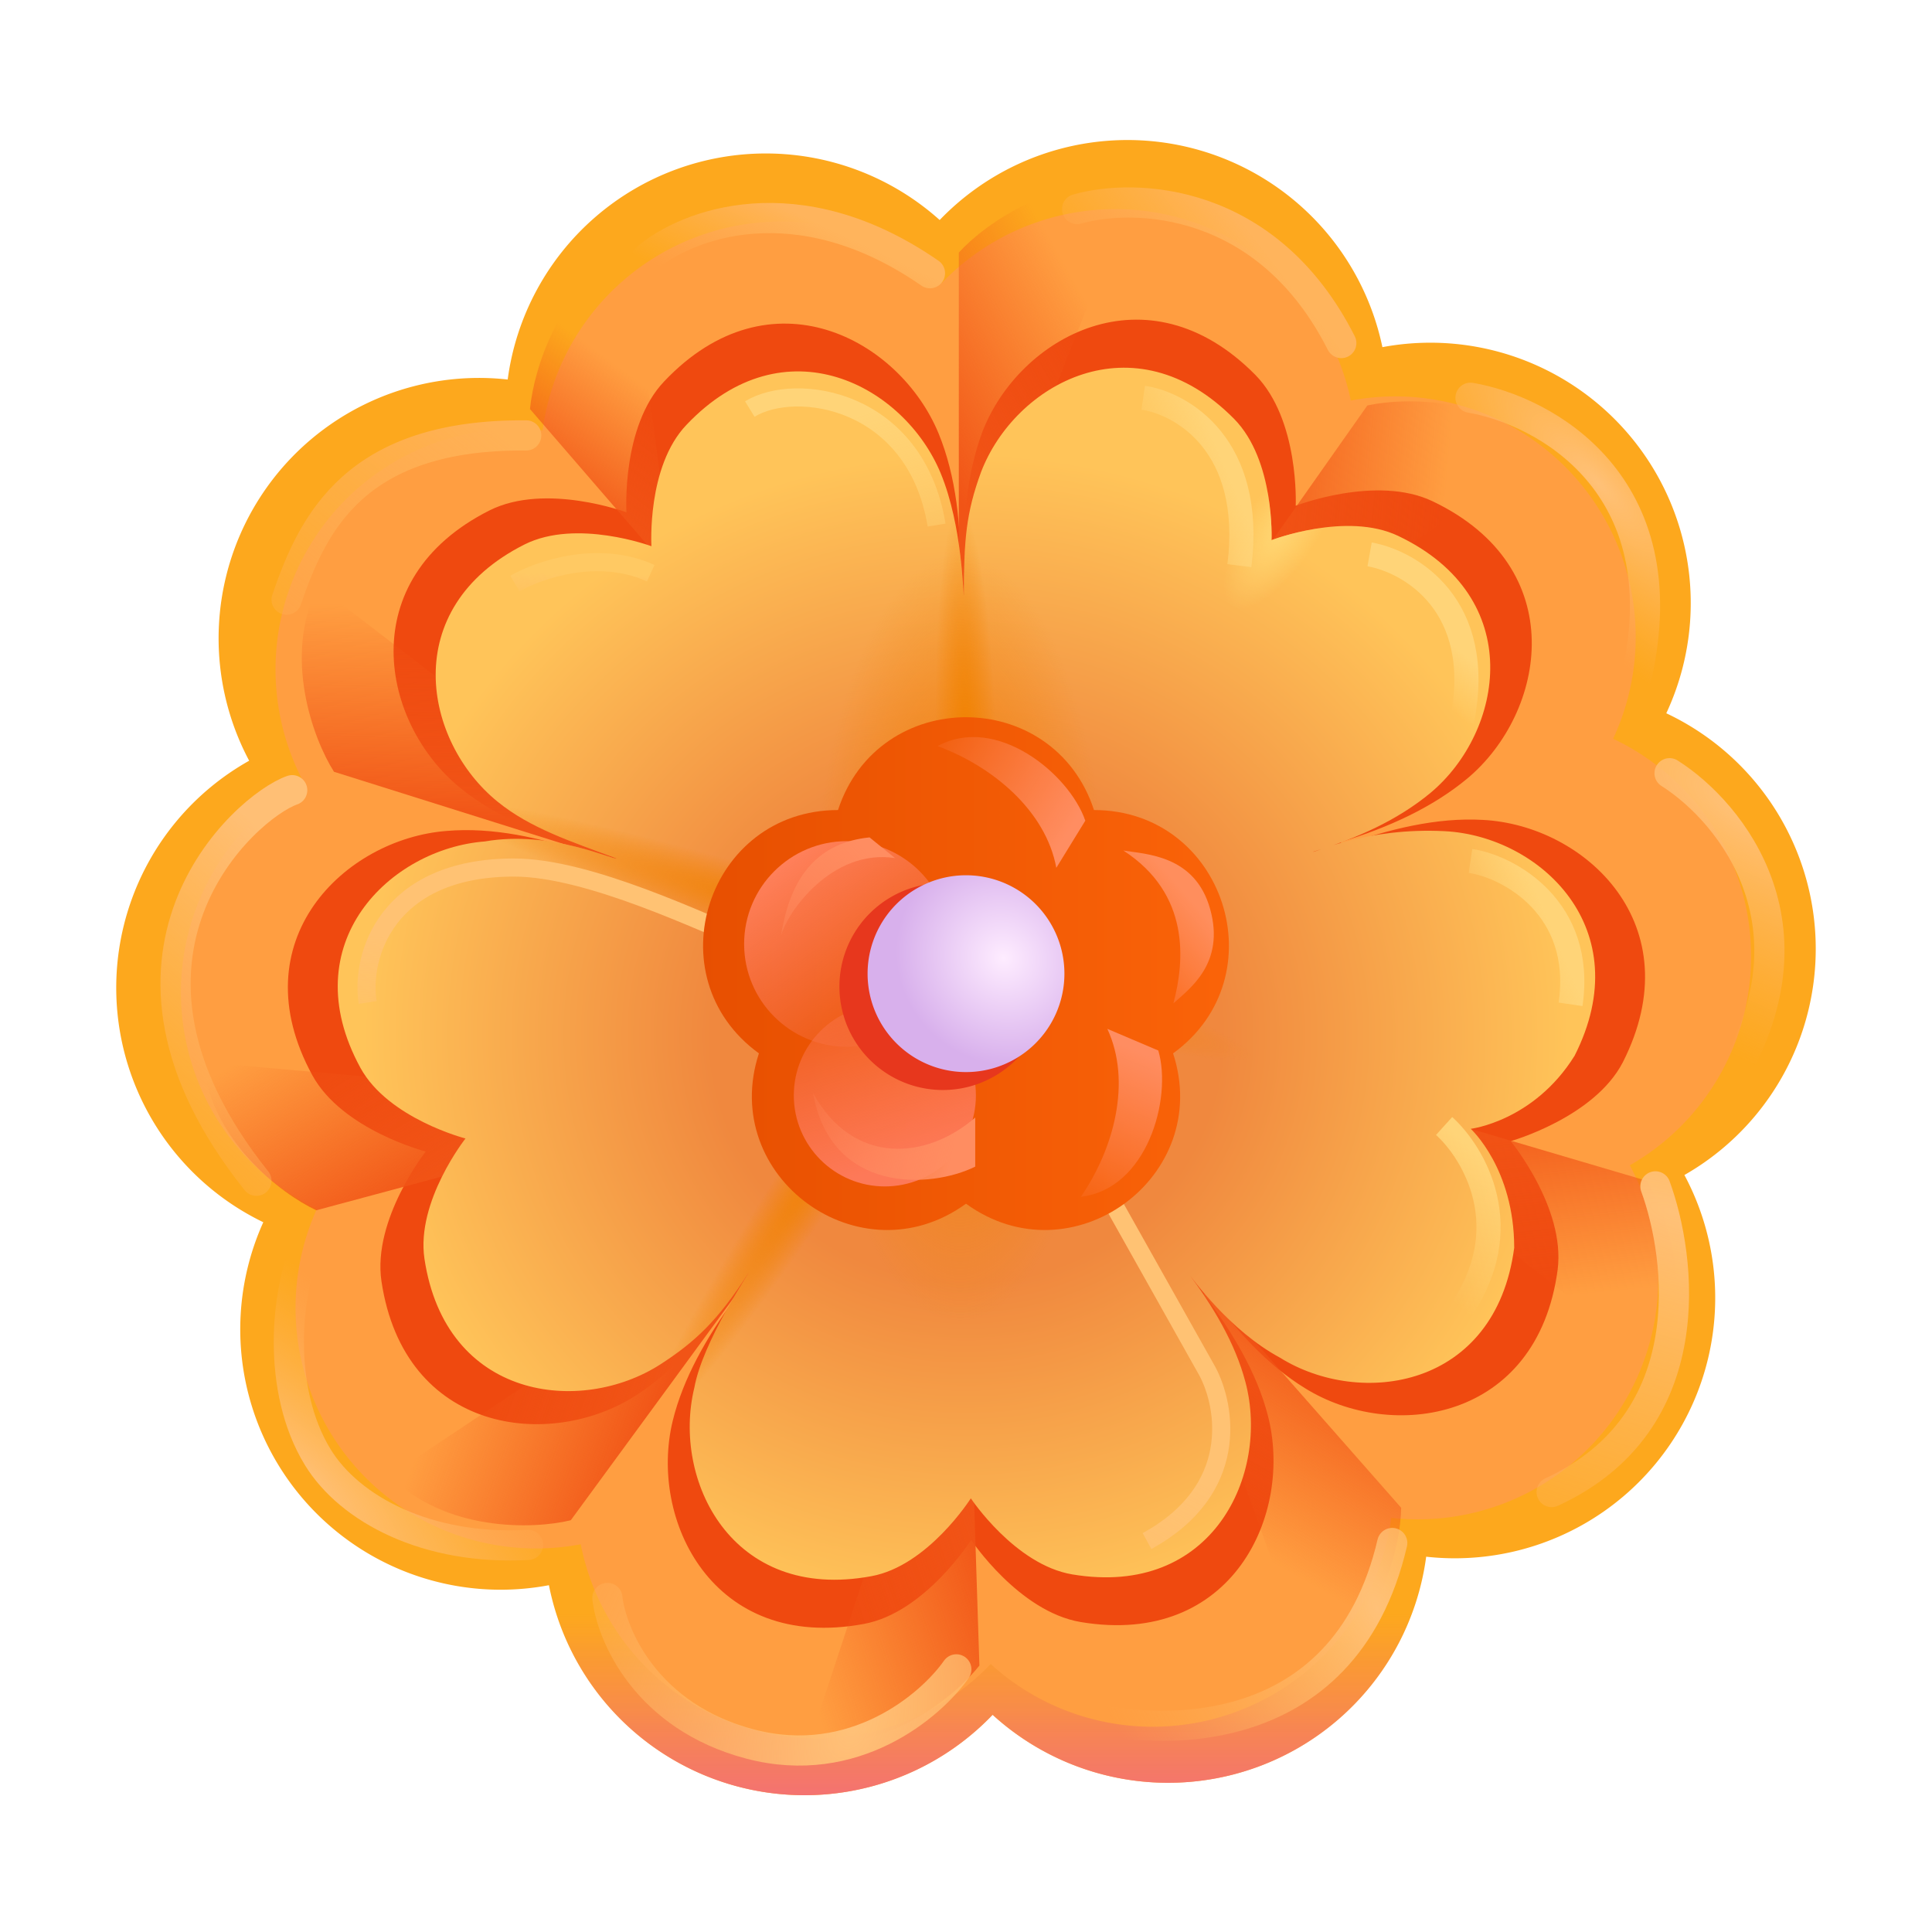 <svg width="32" height="32" fill="none" xmlns="http://www.w3.org/2000/svg"><g filter="url(#a)" fill-rule="evenodd" clip-rule="evenodd"><path d="M15.565 3.745a4.313 4.313 0 0 0-7.156 2.641A4.313 4.313 0 0 0 4.127 12.7a4.313 4.313 0 0 0 .234 7.644 4.313 4.313 0 0 0 4.731 6.012 4.314 4.314 0 0 0 7.349 2.147 4.313 4.313 0 0 0 7.181-2.619 4.313 4.313 0 0 0 4.277-6.322 4.313 4.313 0 0 0-.3-7.648 4.313 4.313 0 0 0-4.702-6.064 4.314 4.314 0 0 0-7.333-2.106Zm6.288 10.248a4.32 4.32 0 0 1-2.384-3.022 4.297 4.297 0 0 1-3.674-1.03 4.3 4.3 0 0 1-3.586 1.3 4.315 4.315 0 0 1-2.164 3.193c.323.604.506 1.295.506 2.028 0 .632-.136 1.232-.38 1.773a4.32 4.32 0 0 1 2.354 3.05 4.328 4.328 0 0 1 3.705 1.053 4.3 4.3 0 0 1 3.592-1.308 4.315 4.315 0 0 1 2.137-3.177 4.294 4.294 0 0 1-.51-2.036c0-.652.145-1.27.404-1.824Z" fill="#FDA81D"/><path d="M15.565 3.745a4.313 4.313 0 0 0-7.156 2.641A4.313 4.313 0 0 0 4.127 12.7a4.313 4.313 0 0 0 .234 7.644 4.313 4.313 0 0 0 4.731 6.012 4.314 4.314 0 0 0 7.349 2.147 4.313 4.313 0 0 0 7.181-2.619 4.313 4.313 0 0 0 4.277-6.322 4.313 4.313 0 0 0-.3-7.648 4.313 4.313 0 0 0-4.702-6.064 4.314 4.314 0 0 0-7.333-2.106Zm6.288 10.248a4.32 4.32 0 0 1-2.384-3.022 4.297 4.297 0 0 1-3.674-1.03 4.3 4.3 0 0 1-3.586 1.3 4.315 4.315 0 0 1-2.164 3.193c.323.604.506 1.295.506 2.028 0 .632-.136 1.232-.38 1.773a4.32 4.32 0 0 1 2.354 3.05 4.328 4.328 0 0 1 3.705 1.053 4.3 4.3 0 0 1 3.592-1.308 4.315 4.315 0 0 1 2.137-3.177 4.294 4.294 0 0 1-.51-2.036c0-.652.145-1.27.404-1.824Z" fill="url(#b)"/></g><g filter="url(#c)"><path fill-rule="evenodd" clip-rule="evenodd" d="M15.598 4.688a3.985 3.985 0 0 0-6.611 2.44 3.984 3.984 0 0 0-3.955 5.834 3.984 3.984 0 0 0 .216 7.062 3.984 3.984 0 0 0 4.371 5.554 3.985 3.985 0 0 0 6.79 1.983 3.985 3.985 0 0 0 6.634-2.42 3.984 3.984 0 0 0 3.952-5.84 3.985 3.985 0 0 0-.277-7.065 3.984 3.984 0 0 0-4.344-5.602 3.986 3.986 0 0 0-6.776-1.946Zm5.81 9.467a3.991 3.991 0 0 1-2.203-2.791 3.969 3.969 0 0 1-3.394-.952 3.973 3.973 0 0 1-3.313 1.2 3.987 3.987 0 0 1-2 2.95c.299.56.468 1.197.468 1.874a3.97 3.97 0 0 1-.351 1.638 3.99 3.99 0 0 1 2.175 2.819 3.97 3.97 0 0 1 3.423.972 3.972 3.972 0 0 1 3.318-1.208 3.986 3.986 0 0 1 1.974-2.936c-.3-.56-.47-1.2-.47-1.88 0-.602.133-1.174.372-1.686Z" fill="#FF9E41"/></g><g filter="url(#d)"><path d="M24.558 13.58c-.755-.043-1.554.15-2.331.431-.01-.021-.01-.043-.021-.064.787-.238 1.521-.572 2.104-1.058 1.295-1.09 1.727-3.486-.583-4.587-.928-.443-2.266.075-2.266.075s.065-1.424-.67-2.169c-1.791-1.813-3.917-.626-4.522.95-.27.734-.334 1.565-.302 2.407h-.065c.022-.842-.064-1.673-.356-2.386-.647-1.565-2.784-2.72-4.544-.863-.712.745-.626 2.17-.626 2.17s-1.338-.497-2.266-.033c-2.278 1.144-1.803 3.53-.486 4.598.583.475 1.338.788 2.126 1.014-.01.022-.021.043-.021.076-.777-.27-1.576-.443-2.332-.378-1.683.13-3.443 1.813-2.223 4.048.497.906 1.878 1.262 1.878 1.262s-.885 1.123-.734 2.148c.378 2.526 2.796 2.806 4.22 1.889.615-.4 1.133-.982 1.576-1.64.022.01.032.032.054.043-.464.636-.853 1.316-1.025 2.018-.4 1.64.658 3.831 3.162 3.367 1.014-.183 1.78-1.392 1.78-1.392s.789 1.187 1.814 1.36c2.515.42 3.53-1.792 3.098-3.432-.184-.702-.583-1.371-1.058-1.997.021-.01.043-.032.065-.043.464.637.993 1.22 1.608 1.597 1.435.896 3.853.561 4.188-1.964.129-1.026-.778-2.126-.778-2.126s1.382-.389 1.857-1.306c1.155-2.278-.626-3.929-2.32-4.015Z" fill="#EF490F"/></g><g filter="url(#e)"><path d="m8.778 6.775 2.375 2.75-.718-5.375C9.26 4.7 8.84 6.13 8.778 6.775Z" fill="url(#f)"/></g><g filter="url(#g)"><path d="M15.881 4.182v6.312L18.78 3.12c-1.27-.263-2.462.583-2.899 1.063Z" fill="url(#h)"/></g><g filter="url(#i)"><path d="m22.647 6.717-3.633 5.162 6.615-4.363c-.888-.946-2.349-.94-2.982-.8Z" fill="url(#j)"/></g><g filter="url(#k)"><path d="m27.28 19.559-6.054-1.786 6.254 4.867c.611-1.145.137-2.526-.2-3.081Z" fill="url(#l)"/></g><g filter="url(#m)"><path d="m23.208 24.974-4.17-4.74 2.695 7.452c1.128-.641 1.464-2.063 1.475-2.712Z" fill="url(#n)"/></g><g filter="url(#o)"><path d="m16.222 27.587-.214-6.63-2.6 7.896c1.285.172 2.413-.757 2.814-1.266Z" fill="url(#p)"/></g><g filter="url(#q)"><path d="m9.454 25.18 3.92-5.351-6.917 4.611c.906.929 2.366.894 2.997.74Z" fill="url(#r)"/></g><g filter="url(#s)"><path d="m5.239 20.046 6.406-1.72-8.28-.733c.125 1.291 1.286 2.178 1.874 2.453Z" fill="url(#t)"/></g><g filter="url(#u)"><path d="m5.532 12.783 6.328 1.99-6.591-5.066c-.588 1.157-.085 2.529.263 3.076Z" fill="url(#v)"/></g><g filter="url(#w)"><path d="M23.93 13.767c-1.307-.067-2.167.366-2.18.34.73-.22 1.41-.53 1.95-.98 1.2-1.01 1.6-3.23-.54-4.25-.86-.41-2.1.07-2.1.07s.06-1.32-.62-2.01c-1.66-1.68-3.63-.58-4.19.88-.25.68-.285 1.13-.285 2.052-.015 0-.02-1.151-.385-2.032-.6-1.45-2.58-2.52-4.21-.8-.66.69-.58 2.01-.58 2.01s-1.24-.46-2.1-.03c-2.11 1.06-1.67 3.27-.45 4.26.54.44 1.218.66 1.97.94-.023.046-1.072-.473-2.18-.28-1.56.12-3.19 1.68-2.06 3.75.46.84 1.74 1.17 1.74 1.17s-.82 1.04-.68 1.99c.35 2.34 2.59 2.6 3.91 1.75.57-.37.948-.72 1.46-1.52.014.007-.762 1.144-.9 1.91-.37 1.52.61 3.55 2.93 3.12.94-.17 1.65-1.29 1.65-1.29s.73 1.1 1.68 1.26c2.33.39 3.27-1.66 2.87-3.18-.17-.65-.54-1.27-.98-1.85.105.14.722.994 1.55 1.44 1.33.83 3.57.52 3.88-1.82 0-1.313-.72-1.97-.72-1.97s1.043-.125 1.72-1.21c1.07-2.11-.58-3.64-2.15-3.72Z" fill="url(#x)"/><path d="M23.93 13.767c-1.307-.067-2.167.366-2.18.34.73-.22 1.41-.53 1.95-.98 1.2-1.01 1.6-3.23-.54-4.25-.86-.41-2.1.07-2.1.07s.06-1.32-.62-2.01c-1.66-1.68-3.63-.58-4.19.88-.25.68-.285 1.13-.285 2.052-.015 0-.02-1.151-.385-2.032-.6-1.45-2.58-2.52-4.21-.8-.66.69-.58 2.01-.58 2.01s-1.24-.46-2.1-.03c-2.11 1.06-1.67 3.27-.45 4.26.54.44 1.218.66 1.97.94-.023.046-1.072-.473-2.18-.28-1.56.12-3.19 1.68-2.06 3.75.46.84 1.74 1.17 1.74 1.17s-.82 1.04-.68 1.99c.35 2.34 2.59 2.6 3.91 1.75.57-.37.948-.72 1.46-1.52.014.007-.762 1.144-.9 1.91-.37 1.52.61 3.55 2.93 3.12.94-.17 1.65-1.29 1.65-1.29s.73 1.1 1.68 1.26c2.33.39 3.27-1.66 2.87-3.18-.17-.65-.54-1.27-.98-1.85.105.14.722.994 1.55 1.44 1.33.83 3.57.52 3.88-1.82 0-1.313-.72-1.97-.72-1.97s1.043-.125 1.72-1.21c1.07-2.11-.58-3.64-2.15-3.72Z" fill="url(#y)"/><path d="M23.93 13.767c-1.307-.067-2.167.366-2.18.34.73-.22 1.41-.53 1.95-.98 1.2-1.01 1.6-3.23-.54-4.25-.86-.41-2.1.07-2.1.07s.06-1.32-.62-2.01c-1.66-1.68-3.63-.58-4.19.88-.25.68-.285 1.13-.285 2.052-.015 0-.02-1.151-.385-2.032-.6-1.45-2.58-2.52-4.21-.8-.66.69-.58 2.01-.58 2.01s-1.24-.46-2.1-.03c-2.11 1.06-1.67 3.27-.45 4.26.54.44 1.218.66 1.97.94-.023.046-1.072-.473-2.18-.28-1.56.12-3.19 1.68-2.06 3.75.46.84 1.74 1.17 1.74 1.17s-.82 1.04-.68 1.99c.35 2.34 2.59 2.6 3.91 1.75.57-.37.948-.72 1.46-1.52.014.007-.762 1.144-.9 1.91-.37 1.52.61 3.55 2.93 3.12.94-.17 1.65-1.29 1.65-1.29s.73 1.1 1.68 1.26c2.33.39 3.27-1.66 2.87-3.18-.17-.65-.54-1.27-.98-1.85.105.14.722.994 1.55 1.44 1.33.83 3.57.52 3.88-1.82 0-1.313-.72-1.97-.72-1.97s1.043-.125 1.72-1.21c1.07-2.11-.58-3.64-2.15-3.72Z" fill="url(#z)"/><path d="M23.93 13.767c-1.307-.067-2.167.366-2.18.34.73-.22 1.41-.53 1.95-.98 1.2-1.01 1.6-3.23-.54-4.25-.86-.41-2.1.07-2.1.07s.06-1.32-.62-2.01c-1.66-1.68-3.63-.58-4.19.88-.25.68-.285 1.13-.285 2.052-.015 0-.02-1.151-.385-2.032-.6-1.45-2.58-2.52-4.21-.8-.66.69-.58 2.01-.58 2.01s-1.24-.46-2.1-.03c-2.11 1.06-1.67 3.27-.45 4.26.54.44 1.218.66 1.97.94-.023.046-1.072-.473-2.18-.28-1.56.12-3.19 1.68-2.06 3.75.46.84 1.74 1.17 1.74 1.17s-.82 1.04-.68 1.99c.35 2.34 2.59 2.6 3.91 1.75.57-.37.948-.72 1.46-1.52.014.007-.762 1.144-.9 1.91-.37 1.52.61 3.55 2.93 3.12.94-.17 1.65-1.29 1.65-1.29s.73 1.1 1.68 1.26c2.33.39 3.27-1.66 2.87-3.18-.17-.65-.54-1.27-.98-1.85.105.14.722.994 1.55 1.44 1.33.83 3.57.52 3.88-1.82 0-1.313-.72-1.97-.72-1.97s1.043-.125 1.72-1.21c1.07-2.11-.58-3.64-2.15-3.72Z" fill="url(#A)"/><path d="M23.93 13.767c-1.307-.067-2.167.366-2.18.34.73-.22 1.41-.53 1.95-.98 1.2-1.01 1.6-3.23-.54-4.25-.86-.41-2.1.07-2.1.07s.06-1.32-.62-2.01c-1.66-1.68-3.63-.58-4.19.88-.25.68-.285 1.13-.285 2.052-.015 0-.02-1.151-.385-2.032-.6-1.45-2.58-2.52-4.21-.8-.66.69-.58 2.01-.58 2.01s-1.24-.46-2.1-.03c-2.11 1.06-1.67 3.27-.45 4.26.54.44 1.218.66 1.97.94-.023.046-1.072-.473-2.18-.28-1.56.12-3.19 1.68-2.06 3.75.46.84 1.74 1.17 1.74 1.17s-.82 1.04-.68 1.99c.35 2.34 2.59 2.6 3.91 1.75.57-.37.948-.72 1.46-1.52.014.007-.762 1.144-.9 1.91-.37 1.52.61 3.55 2.93 3.12.94-.17 1.65-1.29 1.65-1.29s.73 1.1 1.68 1.26c2.33.39 3.27-1.66 2.87-3.18-.17-.65-.54-1.27-.98-1.85.105.14.722.994 1.55 1.44 1.33.83 3.57.52 3.88-1.82 0-1.313-.72-1.97-.72-1.97s1.043-.125 1.72-1.21c1.07-2.11-.58-3.64-2.15-3.72Z" fill="url(#B)"/><path d="M23.93 13.767c-1.307-.067-2.167.366-2.18.34.73-.22 1.41-.53 1.95-.98 1.2-1.01 1.6-3.23-.54-4.25-.86-.41-2.1.07-2.1.07s.06-1.32-.62-2.01c-1.66-1.68-3.63-.58-4.19.88-.25.68-.285 1.13-.285 2.052-.015 0-.02-1.151-.385-2.032-.6-1.45-2.58-2.52-4.21-.8-.66.69-.58 2.01-.58 2.01s-1.24-.46-2.1-.03c-2.11 1.06-1.67 3.27-.45 4.26.54.44 1.218.66 1.97.94-.023.046-1.072-.473-2.18-.28-1.56.12-3.19 1.68-2.06 3.75.46.84 1.74 1.17 1.74 1.17s-.82 1.04-.68 1.99c.35 2.34 2.59 2.6 3.91 1.75.57-.37.948-.72 1.46-1.52.014.007-.762 1.144-.9 1.91-.37 1.52.61 3.55 2.93 3.12.94-.17 1.65-1.29 1.65-1.29s.73 1.1 1.68 1.26c2.33.39 3.27-1.66 2.87-3.18-.17-.65-.54-1.27-.98-1.85.105.14.722.994 1.55 1.44 1.33.83 3.57.52 3.88-1.82 0-1.313-.72-1.97-.72-1.97s1.043-.125 1.72-1.21c1.07-2.11-.58-3.64-2.15-3.72Z" fill="url(#C)"/></g><g filter="url(#D)"><path d="m18.278 19.65 1.72 3.063c.312.583.55 1.962-1 2.812" stroke="url(#E)" stroke-width=".3"/></g><g filter="url(#F)"><path d="M6.09 16.604c-.124-.766.313-2.235 2.423-2.235 1.25 0 3.14.927 3.89 1.219" stroke="url(#G)" stroke-width=".3"/></g><path d="M18.12 13.417c2.16 0 3.06 2.76 1.31 4.03.67 2.05-1.68 3.76-3.43 2.49-1.75 1.27-4.1-.44-3.43-2.49-1.75-1.27-.85-4.03 1.31-4.03.67-2.05 3.57-2.05 4.24 0Z" fill="url(#H)"/><g filter="url(#I)"><path d="M4.747 9.932c.438-1.282 1.144-2.744 3.969-2.72" stroke="url(#J)" stroke-width=".5" stroke-linecap="round"/></g><g filter="url(#K)"><path d="M10.716 4.275c.646-.552 2.487-1.275 4.687.25" stroke="url(#L)" stroke-width=".5" stroke-linecap="round"/></g><g filter="url(#M)"><path d="M17.84 3.463c.949-.271 3.15-.206 4.376 2.219" stroke="url(#N)" stroke-width=".5" stroke-linecap="round"/></g><g filter="url(#O)"><path d="M24.356 6.588c1.22.208 3.475 1.425 2.75 4.625" stroke="url(#P)" stroke-width=".5" stroke-linecap="round"/></g><g filter="url(#Q)"><path d="M27.653 12.807c1.021.646 2.625 2.606.875 5.28" stroke="url(#R)" stroke-width=".5" stroke-linecap="round"/></g><g filter="url(#S)"><path d="M27.419 19.65c.427 1.167.797 3.907-1.719 5.063" stroke="url(#T)" stroke-width=".5" stroke-linecap="round"/></g><g filter="url(#U)"><path d="M17.497 28.307c1.52.51 4.763.675 5.563-2.75" stroke="url(#V)" stroke-width=".5" stroke-linecap="round"/></g><g filter="url(#W)"><path d="M15.84 27.65c-.42.6-1.693 1.689-3.414 1.237-1.721-.452-2.295-1.802-2.366-2.42" stroke="url(#X)" stroke-width=".5" stroke-linecap="round"/></g><g filter="url(#Y)"><path d="M5.09 20.62c-.358.765-.515 2.392.173 3.515.527.862 1.812 1.547 3.484 1.453" stroke="url(#Z)" stroke-width=".5" stroke-linecap="round"/></g><g filter="url(#aa)"><path d="M4.84 13.088c-.78.27-3.562 2.75-.593 6.469" stroke="url(#ab)" stroke-width=".5" stroke-linecap="round"/></g><g filter="url(#ac)"><circle cx="14.028" cy="15.635" r="1.703" fill="url(#ad)"/></g><g filter="url(#ae)"><circle cx="14.656" cy="18.143" r="1.508" fill="url(#af)"/></g><g filter="url(#ag)"><path d="M15.617 18.054a1.713 1.713 0 1 0 0-3.427 1.713 1.713 0 0 0 0 3.427Z" fill="#E7371D"/></g><path d="M16 17.757a1.63 1.63 0 1 0 0-3.26 1.63 1.63 0 0 0 0 3.26Z" fill="url(#ah)"/><g filter="url(#ai)"><path d="m19.185 17.4-.844-.359c.406.875.11 1.984-.438 2.781 1.094-.125 1.516-1.625 1.282-2.422Z" fill="url(#aj)"/></g><g filter="url(#ak)"><path d="m17.976 13.593-.48.781c-.175-.949-1.059-1.682-1.966-2.016.965-.53 2.176.45 2.446 1.235Z" fill="url(#al)"/></g><g filter="url(#am)"><path d="m14.403 13.87.422.343c-1.045-.164-1.803.91-1.89 1.297.156-1.031.642-1.557 1.468-1.64Z" fill="url(#an)"/></g><g filter="url(#ao)"><path d="M16.153 19.322v-.812c-.798.693-2.015.812-2.687-.407.297 1.672 1.943 1.588 2.687 1.22Z" fill="url(#ap)"/></g><g filter="url(#aq)"><path d="M20.044 15.057c-.25-.9-1.073-.907-1.438-.97 1.11.72 1.016 1.829.829 2.532.27-.245.859-.662.609-1.562Z" fill="url(#ar)"/></g><g filter="url(#as)"><path d="M8.528 9.666c.386-.224 1.375-.572 2.25-.172" stroke="url(#at)" stroke-width=".3"/></g><g filter="url(#au)"><path d="M12.419 6.775c.766-.469 2.75-.172 3.094 1.922" stroke="url(#av)" stroke-width=".3"/></g><g filter="url(#aw)"><path d="M18.935 6.588c.635.094 1.843.781 1.593 2.781" stroke="url(#ax)" stroke-width=".4"/></g><g filter="url(#ay)"><path d="M24.356 14.26c.636.094 1.891.781 1.657 2.375" stroke="url(#az)" stroke-width=".4"/></g><g filter="url(#aA)"><path d="M22.685 9.182c.671.12 1.918.84 1.53 2.765" stroke="url(#aB)" stroke-width=".4"/></g><g filter="url(#aC)"><path d="M23.919 18.65c.495.448 1.237 1.694.25 3.094" stroke="url(#aD)" stroke-width=".4"/></g><defs><filter id="a" x="1.926" y="2.219" width="28.148" height="27.718" filterUnits="userSpaceOnUse" color-interpolation-filters="sRGB"><feFlood flood-opacity="0" result="BackgroundImageFix"/><feBlend in="SourceGraphic" in2="BackgroundImageFix" result="shape"/><feColorMatrix in="SourceAlpha" values="0 0 0 0 0 0 0 0 0 0 0 0 0 0 0 0 0 0 127 0" result="hardAlpha"/><feOffset/><feGaussianBlur stdDeviation="2"/><feComposite in2="hardAlpha" operator="arithmetic" k2="-1" k3="1"/><feColorMatrix values="0 0 0 0 0.992 0 0 0 0 0.643 0 0 0 0 0.102 0 0 0 1 0"/><feBlend in2="shape" result="effect1_innerShadow_28327_7239"/><feColorMatrix in="SourceAlpha" values="0 0 0 0 0 0 0 0 0 0 0 0 0 0 0 0 0 0 127 0" result="hardAlpha"/><feOffset dy="-.2"/><feGaussianBlur stdDeviation=".125"/><feComposite in2="hardAlpha" operator="arithmetic" k2="-1" k3="1"/><feColorMatrix values="0 0 0 0 0.953 0 0 0 0 0.412 0 0 0 0 0.514 0 0 0 1 0"/><feBlend in2="effect1_innerShadow_28327_7239" result="effect2_innerShadow_28327_7239"/><feColorMatrix in="SourceAlpha" values="0 0 0 0 0 0 0 0 0 0 0 0 0 0 0 0 0 0 127 0" result="hardAlpha"/><feOffset dy=".1"/><feGaussianBlur stdDeviation=".125"/><feComposite in2="hardAlpha" operator="arithmetic" k2="-1" k3="1"/><feColorMatrix values="0 0 0 0 0.941 0 0 0 0 0.553 0 0 0 0 0.337 0 0 0 1 0"/><feBlend in2="effect2_innerShadow_28327_7239" result="effect3_innerShadow_28327_7239"/></filter><filter id="c" x="1.998" y="2.463" width="28.005" height="27.33" filterUnits="userSpaceOnUse" color-interpolation-filters="sRGB"><feFlood flood-opacity="0" result="BackgroundImageFix"/><feBlend in="SourceGraphic" in2="BackgroundImageFix" result="shape"/><feGaussianBlur stdDeviation=".5" result="effect1_foregroundBlur_28327_7239"/></filter><filter id="d" x="2.268" y="2.794" width="27.479" height="26.667" filterUnits="userSpaceOnUse" color-interpolation-filters="sRGB"><feFlood flood-opacity="0" result="BackgroundImageFix"/><feBlend in="SourceGraphic" in2="BackgroundImageFix" result="shape"/><feGaussianBlur stdDeviation="1.25" result="effect1_foregroundBlur_28327_7239"/></filter><filter id="e" x="8.278" y="3.65" width="3.375" height="6.375" filterUnits="userSpaceOnUse" color-interpolation-filters="sRGB"><feFlood flood-opacity="0" result="BackgroundImageFix"/><feBlend in="SourceGraphic" in2="BackgroundImageFix" result="shape"/><feGaussianBlur stdDeviation=".25" result="effect1_foregroundBlur_28327_7239"/></filter><filter id="g" x="15.381" y="2.57" width="3.898" height="8.425" filterUnits="userSpaceOnUse" color-interpolation-filters="sRGB"><feFlood flood-opacity="0" result="BackgroundImageFix"/><feBlend in="SourceGraphic" in2="BackgroundImageFix" result="shape"/><feGaussianBlur stdDeviation=".25" result="effect1_foregroundBlur_28327_7239"/></filter><filter id="i" x="18.514" y="6.148" width="7.615" height="6.231" filterUnits="userSpaceOnUse" color-interpolation-filters="sRGB"><feFlood flood-opacity="0" result="BackgroundImageFix"/><feBlend in="SourceGraphic" in2="BackgroundImageFix" result="shape"/><feGaussianBlur stdDeviation=".25" result="effect1_foregroundBlur_28327_7239"/></filter><filter id="k" x="20.726" y="17.273" width="7.549" height="5.866" filterUnits="userSpaceOnUse" color-interpolation-filters="sRGB"><feFlood flood-opacity="0" result="BackgroundImageFix"/><feBlend in="SourceGraphic" in2="BackgroundImageFix" result="shape"/><feGaussianBlur stdDeviation=".25" result="effect1_foregroundBlur_28327_7239"/></filter><filter id="m" x="18.538" y="19.735" width="5.169" height="8.452" filterUnits="userSpaceOnUse" color-interpolation-filters="sRGB"><feFlood flood-opacity="0" result="BackgroundImageFix"/><feBlend in="SourceGraphic" in2="BackgroundImageFix" result="shape"/><feGaussianBlur stdDeviation=".25" result="effect1_foregroundBlur_28327_7239"/></filter><filter id="o" x="12.907" y="20.457" width="3.815" height="8.917" filterUnits="userSpaceOnUse" color-interpolation-filters="sRGB"><feFlood flood-opacity="0" result="BackgroundImageFix"/><feBlend in="SourceGraphic" in2="BackgroundImageFix" result="shape"/><feGaussianBlur stdDeviation=".25" result="effect1_foregroundBlur_28327_7239"/></filter><filter id="q" x="5.957" y="19.329" width="7.917" height="6.435" filterUnits="userSpaceOnUse" color-interpolation-filters="sRGB"><feFlood flood-opacity="0" result="BackgroundImageFix"/><feBlend in="SourceGraphic" in2="BackgroundImageFix" result="shape"/><feGaussianBlur stdDeviation=".25" result="effect1_foregroundBlur_28327_7239"/></filter><filter id="s" x="2.865" y="17.093" width="9.281" height="3.453" filterUnits="userSpaceOnUse" color-interpolation-filters="sRGB"><feFlood flood-opacity="0" result="BackgroundImageFix"/><feBlend in="SourceGraphic" in2="BackgroundImageFix" result="shape"/><feGaussianBlur stdDeviation=".25" result="effect1_foregroundBlur_28327_7239"/></filter><filter id="u" x="4.498" y="9.208" width="7.861" height="6.066" filterUnits="userSpaceOnUse" color-interpolation-filters="sRGB"><feFlood flood-opacity="0" result="BackgroundImageFix"/><feBlend in="SourceGraphic" in2="BackgroundImageFix" result="shape"/><feGaussianBlur stdDeviation=".25" result="effect1_foregroundBlur_28327_7239"/></filter><filter id="w" x="5.594" y="6.09" width="20.827" height="20.075" filterUnits="userSpaceOnUse" color-interpolation-filters="sRGB"><feFlood flood-opacity="0" result="BackgroundImageFix"/><feBlend in="SourceGraphic" in2="BackgroundImageFix" result="shape"/><feColorMatrix in="SourceAlpha" values="0 0 0 0 0 0 0 0 0 0 0 0 0 0 0 0 0 0 127 0" result="hardAlpha"/><feOffset/><feGaussianBlur stdDeviation="1"/><feComposite in2="hardAlpha" operator="arithmetic" k2="-1" k3="1"/><feColorMatrix values="0 0 0 0 0.969 0 0 0 0 0.722 0 0 0 0 0.235 0 0 0 1 0"/><feBlend in2="shape" result="effect1_innerShadow_28327_7239"/></filter><filter id="D" x="17.648" y="19.077" width="3.229" height="7.08" filterUnits="userSpaceOnUse" color-interpolation-filters="sRGB"><feFlood flood-opacity="0" result="BackgroundImageFix"/><feBlend in="SourceGraphic" in2="BackgroundImageFix" result="shape"/><feGaussianBlur stdDeviation=".25" result="effect1_foregroundBlur_28327_7239"/></filter><filter id="F" x="5.421" y="13.719" width="7.536" height="3.408" filterUnits="userSpaceOnUse" color-interpolation-filters="sRGB"><feFlood flood-opacity="0" result="BackgroundImageFix"/><feBlend in="SourceGraphic" in2="BackgroundImageFix" result="shape"/><feGaussianBlur stdDeviation=".25" result="effect1_foregroundBlur_28327_7239"/></filter><filter id="I" x="3.997" y="6.463" width="5.469" height="4.219" filterUnits="userSpaceOnUse" color-interpolation-filters="sRGB"><feFlood flood-opacity="0" result="BackgroundImageFix"/><feBlend in="SourceGraphic" in2="BackgroundImageFix" result="shape"/><feGaussianBlur stdDeviation=".25" result="effect1_foregroundBlur_28327_7239"/></filter><filter id="K" x="9.966" y="2.862" width="6.188" height="2.414" filterUnits="userSpaceOnUse" color-interpolation-filters="sRGB"><feFlood flood-opacity="0" result="BackgroundImageFix"/><feBlend in="SourceGraphic" in2="BackgroundImageFix" result="shape"/><feGaussianBlur stdDeviation=".25" result="effect1_foregroundBlur_28327_7239"/></filter><filter id="M" x="17.091" y="2.604" width="5.875" height="3.827" filterUnits="userSpaceOnUse" color-interpolation-filters="sRGB"><feFlood flood-opacity="0" result="BackgroundImageFix"/><feBlend in="SourceGraphic" in2="BackgroundImageFix" result="shape"/><feGaussianBlur stdDeviation=".25" result="effect1_foregroundBlur_28327_7239"/></filter><filter id="O" x="23.606" y="5.838" width="4.391" height="6.125" filterUnits="userSpaceOnUse" color-interpolation-filters="sRGB"><feFlood flood-opacity="0" result="BackgroundImageFix"/><feBlend in="SourceGraphic" in2="BackgroundImageFix" result="shape"/><feGaussianBlur stdDeviation=".25" result="effect1_foregroundBlur_28327_7239"/></filter><filter id="Q" x="26.903" y="12.057" width="3.154" height="6.781" filterUnits="userSpaceOnUse" color-interpolation-filters="sRGB"><feFlood flood-opacity="0" result="BackgroundImageFix"/><feBlend in="SourceGraphic" in2="BackgroundImageFix" result="shape"/><feGaussianBlur stdDeviation=".25" result="effect1_foregroundBlur_28327_7239"/></filter><filter id="S" x="24.95" y="18.9" width="3.526" height="6.563" filterUnits="userSpaceOnUse" color-interpolation-filters="sRGB"><feFlood flood-opacity="0" result="BackgroundImageFix"/><feBlend in="SourceGraphic" in2="BackgroundImageFix" result="shape"/><feGaussianBlur stdDeviation=".25" result="effect1_foregroundBlur_28327_7239"/></filter><filter id="U" x="16.747" y="24.807" width="7.063" height="4.529" filterUnits="userSpaceOnUse" color-interpolation-filters="sRGB"><feFlood flood-opacity="0" result="BackgroundImageFix"/><feBlend in="SourceGraphic" in2="BackgroundImageFix" result="shape"/><feGaussianBlur stdDeviation=".25" result="effect1_foregroundBlur_28327_7239"/></filter><filter id="W" x="9.31" y="25.717" width="7.281" height="4.028" filterUnits="userSpaceOnUse" color-interpolation-filters="sRGB"><feFlood flood-opacity="0" result="BackgroundImageFix"/><feBlend in="SourceGraphic" in2="BackgroundImageFix" result="shape"/><feGaussianBlur stdDeviation=".25" result="effect1_foregroundBlur_28327_7239"/></filter><filter id="Y" x="4.034" y="19.869" width="5.463" height="6.477" filterUnits="userSpaceOnUse" color-interpolation-filters="sRGB"><feFlood flood-opacity="0" result="BackgroundImageFix"/><feBlend in="SourceGraphic" in2="BackgroundImageFix" result="shape"/><feGaussianBlur stdDeviation=".25" result="effect1_foregroundBlur_28327_7239"/></filter><filter id="aa" x="2.158" y="12.338" width="3.433" height="7.969" filterUnits="userSpaceOnUse" color-interpolation-filters="sRGB"><feFlood flood-opacity="0" result="BackgroundImageFix"/><feBlend in="SourceGraphic" in2="BackgroundImageFix" result="shape"/><feGaussianBlur stdDeviation=".25" result="effect1_foregroundBlur_28327_7239"/></filter><filter id="ac" x="11.825" y="13.432" width="4.406" height="4.406" filterUnits="userSpaceOnUse" color-interpolation-filters="sRGB"><feFlood flood-opacity="0" result="BackgroundImageFix"/><feBlend in="SourceGraphic" in2="BackgroundImageFix" result="shape"/><feGaussianBlur stdDeviation=".25" result="effect1_foregroundBlur_28327_7239"/></filter><filter id="ae" x="12.648" y="16.135" width="4.016" height="4.016" filterUnits="userSpaceOnUse" color-interpolation-filters="sRGB"><feFlood flood-opacity="0" result="BackgroundImageFix"/><feBlend in="SourceGraphic" in2="BackgroundImageFix" result="shape"/><feGaussianBlur stdDeviation=".25" result="effect1_foregroundBlur_28327_7239"/></filter><filter id="ag" x="13.403" y="14.127" width="4.427" height="4.427" filterUnits="userSpaceOnUse" color-interpolation-filters="sRGB"><feFlood flood-opacity="0" result="BackgroundImageFix"/><feBlend in="SourceGraphic" in2="BackgroundImageFix" result="shape"/><feGaussianBlur stdDeviation=".25" result="effect1_foregroundBlur_28327_7239"/></filter><filter id="ai" x="17.603" y="16.741" width="1.944" height="3.381" filterUnits="userSpaceOnUse" color-interpolation-filters="sRGB"><feFlood flood-opacity="0" result="BackgroundImageFix"/><feBlend in="SourceGraphic" in2="BackgroundImageFix" result="shape"/><feGaussianBlur stdDeviation=".15" result="effect1_foregroundBlur_28327_7239"/></filter><filter id="ak" x="15.23" y="11.908" width="3.046" height="2.767" filterUnits="userSpaceOnUse" color-interpolation-filters="sRGB"><feFlood flood-opacity="0" result="BackgroundImageFix"/><feBlend in="SourceGraphic" in2="BackgroundImageFix" result="shape"/><feGaussianBlur stdDeviation=".15" result="effect1_foregroundBlur_28327_7239"/></filter><filter id="am" x="12.635" y="13.569" width="2.491" height="2.241" filterUnits="userSpaceOnUse" color-interpolation-filters="sRGB"><feFlood flood-opacity="0" result="BackgroundImageFix"/><feBlend in="SourceGraphic" in2="BackgroundImageFix" result="shape"/><feGaussianBlur stdDeviation=".15" result="effect1_foregroundBlur_28327_7239"/></filter><filter id="ao" x="13.166" y="17.803" width="3.287" height="2.038" filterUnits="userSpaceOnUse" color-interpolation-filters="sRGB"><feFlood flood-opacity="0" result="BackgroundImageFix"/><feBlend in="SourceGraphic" in2="BackgroundImageFix" result="shape"/><feGaussianBlur stdDeviation=".15" result="effect1_foregroundBlur_28327_7239"/></filter><filter id="aq" x="18.306" y="13.788" width="2.098" height="3.131" filterUnits="userSpaceOnUse" color-interpolation-filters="sRGB"><feFlood flood-opacity="0" result="BackgroundImageFix"/><feBlend in="SourceGraphic" in2="BackgroundImageFix" result="shape"/><feGaussianBlur stdDeviation=".15" result="effect1_foregroundBlur_28327_7239"/></filter><filter id="as" x="7.953" y="8.661" width="3.388" height="1.635" filterUnits="userSpaceOnUse" color-interpolation-filters="sRGB"><feFlood flood-opacity="0" result="BackgroundImageFix"/><feBlend in="SourceGraphic" in2="BackgroundImageFix" result="shape"/><feGaussianBlur stdDeviation=".25" result="effect1_foregroundBlur_28327_7239"/></filter><filter id="au" x="11.841" y="5.933" width="4.32" height="3.288" filterUnits="userSpaceOnUse" color-interpolation-filters="sRGB"><feFlood flood-opacity="0" result="BackgroundImageFix"/><feBlend in="SourceGraphic" in2="BackgroundImageFix" result="shape"/><feGaussianBlur stdDeviation=".25" result="effect1_foregroundBlur_28327_7239"/></filter><filter id="aw" x="18.405" y="5.89" width="2.856" height="4.004" filterUnits="userSpaceOnUse" color-interpolation-filters="sRGB"><feFlood flood-opacity="0" result="BackgroundImageFix"/><feBlend in="SourceGraphic" in2="BackgroundImageFix" result="shape"/><feGaussianBlur stdDeviation=".25" result="effect1_foregroundBlur_28327_7239"/></filter><filter id="ay" x="23.827" y="13.562" width="2.914" height="3.602" filterUnits="userSpaceOnUse" color-interpolation-filters="sRGB"><feFlood flood-opacity="0" result="BackgroundImageFix"/><feBlend in="SourceGraphic" in2="BackgroundImageFix" result="shape"/><feGaussianBlur stdDeviation=".25" result="effect1_foregroundBlur_28327_7239"/></filter><filter id="aA" x="22.149" y="8.485" width="2.839" height="4.002" filterUnits="userSpaceOnUse" color-interpolation-filters="sRGB"><feFlood flood-opacity="0" result="BackgroundImageFix"/><feBlend in="SourceGraphic" in2="BackgroundImageFix" result="shape"/><feGaussianBlur stdDeviation=".25" result="effect1_foregroundBlur_28327_7239"/></filter><filter id="aC" x="23.485" y="18.202" width="1.67" height="3.957" filterUnits="userSpaceOnUse" color-interpolation-filters="sRGB"><feFlood flood-opacity="0" result="BackgroundImageFix"/><feBlend in="SourceGraphic" in2="BackgroundImageFix" result="shape"/><feGaussianBlur stdDeviation=".15" result="effect1_foregroundBlur_28327_7239"/></filter><linearGradient id="b" x1="16" y1="30.338" x2="16" y2="26.838" gradientUnits="userSpaceOnUse"><stop stop-color="#F2697F"/><stop offset="1" stop-color="#F2697F" stop-opacity="0"/></linearGradient><linearGradient id="f" x1="9.372" y1="8.432" x2="10.81" y2="6.494" gradientUnits="userSpaceOnUse"><stop stop-color="#F15416"/><stop offset="1" stop-color="#F15416" stop-opacity="0"/></linearGradient><linearGradient id="h" x1="15.7" y1="7.916" x2="18.685" y2="6.213" gradientUnits="userSpaceOnUse"><stop stop-color="#F15416"/><stop offset="1" stop-color="#F15416" stop-opacity="0"/></linearGradient><linearGradient id="j" x1="20.35" y1="9.667" x2="23.77" y2="9.991" gradientUnits="userSpaceOnUse"><stop stop-color="#F15416"/><stop offset="1" stop-color="#F15416" stop-opacity="0"/></linearGradient><linearGradient id="l" x1="25.622" y1="18.15" x2="25.95" y2="21.463" gradientUnits="userSpaceOnUse"><stop stop-color="#F15416"/><stop offset="1" stop-color="#F15416" stop-opacity="0"/></linearGradient><linearGradient id="n" x1="22.935" y1="22.588" x2="21.067" y2="25.876" gradientUnits="userSpaceOnUse"><stop stop-color="#F15416"/><stop offset="1" stop-color="#F15416" stop-opacity="0"/></linearGradient><linearGradient id="p" x1="16.508" y1="26.082" x2="13.164" y2="27.175" gradientUnits="userSpaceOnUse"><stop stop-color="#F15416"/><stop offset="1" stop-color="#F15416" stop-opacity="0"/></linearGradient><linearGradient id="r" x1="10.606" y1="24.171" x2="7.3" y2="22.97" gradientUnits="userSpaceOnUse"><stop stop-color="#F15416"/><stop offset="1" stop-color="#F15416" stop-opacity="0"/></linearGradient><linearGradient id="t" x1="6.769" y1="19.981" x2="4.942" y2="16.974" gradientUnits="userSpaceOnUse"><stop stop-color="#F15416"/><stop offset="1" stop-color="#F15416" stop-opacity="0"/></linearGradient><linearGradient id="v" x1="6.858" y1="13.55" x2="6.932" y2="10.033" gradientUnits="userSpaceOnUse"><stop stop-color="#F15416"/><stop offset="1" stop-color="#F15416" stop-opacity="0"/></linearGradient><linearGradient id="E" x1="20.497" y1="24.838" x2="16.497" y2="32.744" gradientUnits="userSpaceOnUse"><stop stop-color="#FFC273"/><stop offset="1" stop-color="#FFC273" stop-opacity="0"/></linearGradient><linearGradient id="G" x1="13.226" y1="15.77" x2="13.135" y2="18.108" gradientUnits="userSpaceOnUse"><stop stop-color="#FFC273"/><stop offset="1" stop-color="#FFC273" stop-opacity="0"/></linearGradient><linearGradient id="H" x1="11.122" y1="16.775" x2="21.122" y2="16.775" gradientUnits="userSpaceOnUse"><stop stop-color="#E64E00"/><stop offset="1" stop-color="#FC6509"/></linearGradient><linearGradient id="J" x1="8.31" y1="7.213" x2="4.025" y2="12.558" gradientUnits="userSpaceOnUse"><stop stop-color="#FFB155"/><stop offset="1" stop-color="#FFB155" stop-opacity="0"/></linearGradient><linearGradient id="L" x1="14.014" y1="3.912" x2="13.264" y2="5.514" gradientUnits="userSpaceOnUse"><stop stop-color="#FFB45C"/><stop offset="1" stop-color="#FFB155" stop-opacity="0"/></linearGradient><linearGradient id="N" x1="20.919" y1="4.119" x2="18.504" y2="6.009" gradientUnits="userSpaceOnUse"><stop stop-color="#FFB45C"/><stop offset="1" stop-color="#FFB155" stop-opacity="0"/></linearGradient><linearGradient id="ab" x1="3.31" y1="12.807" x2="-1.088" y2="17.673" gradientUnits="userSpaceOnUse"><stop stop-color="#FFBF75"/><stop offset="1" stop-color="#FFB155" stop-opacity="0"/></linearGradient><linearGradient id="ad" x1="13.185" y1="14.119" x2="15.528" y2="17.338" gradientUnits="userSpaceOnUse"><stop stop-color="#FF805B"/><stop offset="1" stop-color="#F6724C" stop-opacity="0"/></linearGradient><linearGradient id="af" x1="15.265" y1="19.18" x2="14.103" y2="15.252" gradientUnits="userSpaceOnUse"><stop stop-color="#FD7958"/><stop offset="1" stop-color="#FD7958" stop-opacity="0"/></linearGradient><linearGradient id="aj" x1="19.159" y1="17.541" x2="17.997" y2="20.338" gradientUnits="userSpaceOnUse"><stop stop-color="#FF8D61"/><stop offset="1" stop-color="#FF8D61" stop-opacity="0"/></linearGradient><linearGradient id="al" x1="17.874" y1="13.493" x2="15.309" y2="11.883" gradientUnits="userSpaceOnUse"><stop stop-color="#FF8D61"/><stop offset="1" stop-color="#FF8D61" stop-opacity="0"/></linearGradient><linearGradient id="an" x1="14.226" y1="13.965" x2="12.074" y2="16.095" gradientUnits="userSpaceOnUse"><stop stop-color="#FF8D61"/><stop offset="1" stop-color="#FF8D61" stop-opacity="0"/></linearGradient><linearGradient id="ap" x1="15.73" y1="19.308" x2="12.774" y2="18.647" gradientUnits="userSpaceOnUse"><stop stop-color="#FF8D61"/><stop offset="1" stop-color="#FF8D61" stop-opacity="0"/></linearGradient><linearGradient id="ar" x1="20.091" y1="15.307" x2="18.517" y2="16.705" gradientUnits="userSpaceOnUse"><stop stop-color="#FF8E5D"/><stop offset="1" stop-color="#FF8D61" stop-opacity="0"/></linearGradient><linearGradient id="at" x1="11.071" y1="9.533" x2="11.064" y2="9.905" gradientUnits="userSpaceOnUse"><stop stop-color="#FFC963"/><stop offset="1" stop-color="#FFC273" stop-opacity="0"/></linearGradient><linearGradient id="av" x1="14.34" y1="6.824" x2="15.513" y2="10.459" gradientUnits="userSpaceOnUse"><stop stop-color="#FFD478"/><stop offset="1" stop-color="#FFD478" stop-opacity="0"/></linearGradient><linearGradient id="ax" x1="20.153" y1="7.4" x2="18.866" y2="7.95" gradientUnits="userSpaceOnUse"><stop stop-color="#FFD478"/><stop offset="1" stop-color="#FFD478" stop-opacity="0"/></linearGradient><linearGradient id="az" x1="25.575" y1="15.072" x2="24.288" y2="15.622" gradientUnits="userSpaceOnUse"><stop stop-color="#FFD478"/><stop offset="1" stop-color="#FFD478" stop-opacity="0"/></linearGradient><linearGradient id="aB" x1="23.487" y1="10.213" x2="22.95" y2="10.869" gradientUnits="userSpaceOnUse"><stop stop-color="#FFD478"/><stop offset="1" stop-color="#FFD478" stop-opacity="0"/></linearGradient><linearGradient id="aD" x1="24.122" y1="18.791" x2="22.729" y2="20.359" gradientUnits="userSpaceOnUse"><stop stop-color="#FFD478"/><stop offset="1" stop-color="#FFD478" stop-opacity="0"/></linearGradient><radialGradient id="x" cx="0" cy="0" r="1" gradientUnits="userSpaceOnUse" gradientTransform="matrix(0 9.625 -9.986 0 16.008 17.15)"><stop offset=".423" stop-color="#F0883E"/><stop offset="1" stop-color="#FFC459"/></radialGradient><radialGradient id="y" cx="0" cy="0" r="1" gradientUnits="userSpaceOnUse" gradientTransform="rotate(-91.42 14.159 -1.498) scale(4.204 .504)"><stop stop-color="#F18200"/><stop offset="1" stop-color="#F18200" stop-opacity="0"/></radialGradient><radialGradient id="z" cx="0" cy="0" r="1" gradientUnits="userSpaceOnUse" gradientTransform="matrix(0 -6.375 2.449 0 15.903 15.525)"><stop stop-color="#F18200"/><stop offset="1" stop-color="#F18200" stop-opacity="0"/></radialGradient><radialGradient id="A" cx="0" cy="0" r="1" gradientUnits="userSpaceOnUse" gradientTransform="matrix(-6.625 -2.062 .173 -.557 14.09 15.432)"><stop stop-color="#F18200"/><stop offset="1" stop-color="#F18200" stop-opacity="0"/></radialGradient><radialGradient id="B" cx="0" cy="0" r="1" gradientUnits="userSpaceOnUse" gradientTransform="rotate(123.457 2.144 13.014) scale(6.405 .539)"><stop stop-color="#F18200"/><stop offset="1" stop-color="#F18200" stop-opacity="0"/></radialGradient><radialGradient id="C" cx="0" cy="0" r="1" gradientUnits="userSpaceOnUse" gradientTransform="matrix(-.875 1.375 -.514 -.327 21.278 8.682)"><stop stop-color="#FFD875"/><stop offset="1" stop-color="#FFD875" stop-opacity="0"/></radialGradient><radialGradient id="P" cx="0" cy="0" r="1" gradientUnits="userSpaceOnUse" gradientTransform="rotate(136.302 11.63 9.303) scale(1.945 6.133)"><stop stop-color="#FFC178"/><stop offset="1" stop-color="#FFB155" stop-opacity="0"/></radialGradient><radialGradient id="R" cx="0" cy="0" r="1" gradientUnits="userSpaceOnUse" gradientTransform="rotate(120.713 10.616 14.891) scale(3.671 9.532)"><stop stop-color="#FFC178"/><stop offset="1" stop-color="#FFB155" stop-opacity="0"/></radialGradient><radialGradient id="T" cx="0" cy="0" r="1" gradientUnits="userSpaceOnUse" gradientTransform="matrix(-2.448 7.594 -21.612 -6.967 27.726 20.088)"><stop stop-color="#FFC178"/><stop offset="1" stop-color="#FFB155" stop-opacity="0"/></radialGradient><radialGradient id="V" cx="0" cy="0" r="1" gradientUnits="userSpaceOnUse" gradientTransform="matrix(-4.344 1.935 -3.592 -8.064 22.81 26.65)"><stop stop-color="#FFC178"/><stop offset="1" stop-color="#FFB155" stop-opacity="0"/></radialGradient><radialGradient id="X" cx="0" cy="0" r="1" gradientUnits="userSpaceOnUse" gradientTransform="rotate(-157.73 9.874 12.904) scale(7.091 10.941)"><stop stop-color="#FFC178"/><stop offset="1" stop-color="#FFB155" stop-opacity="0"/></radialGradient><radialGradient id="Z" cx="0" cy="0" r="1" gradientUnits="userSpaceOnUse" gradientTransform="matrix(3.25 -3.688 11.299 9.958 5.028 24.494)"><stop stop-color="#FFC178"/><stop offset=".547" stop-color="#FFB155" stop-opacity="0"/></radialGradient><radialGradient id="ah" cx="0" cy="0" r="1" gradientUnits="userSpaceOnUse" gradientTransform="matrix(-1.156 1.281 -1.361 -1.229 16.622 15.87)"><stop stop-color="#FEECFF"/><stop offset="1" stop-color="#D8B0EC"/></radialGradient></defs></svg>